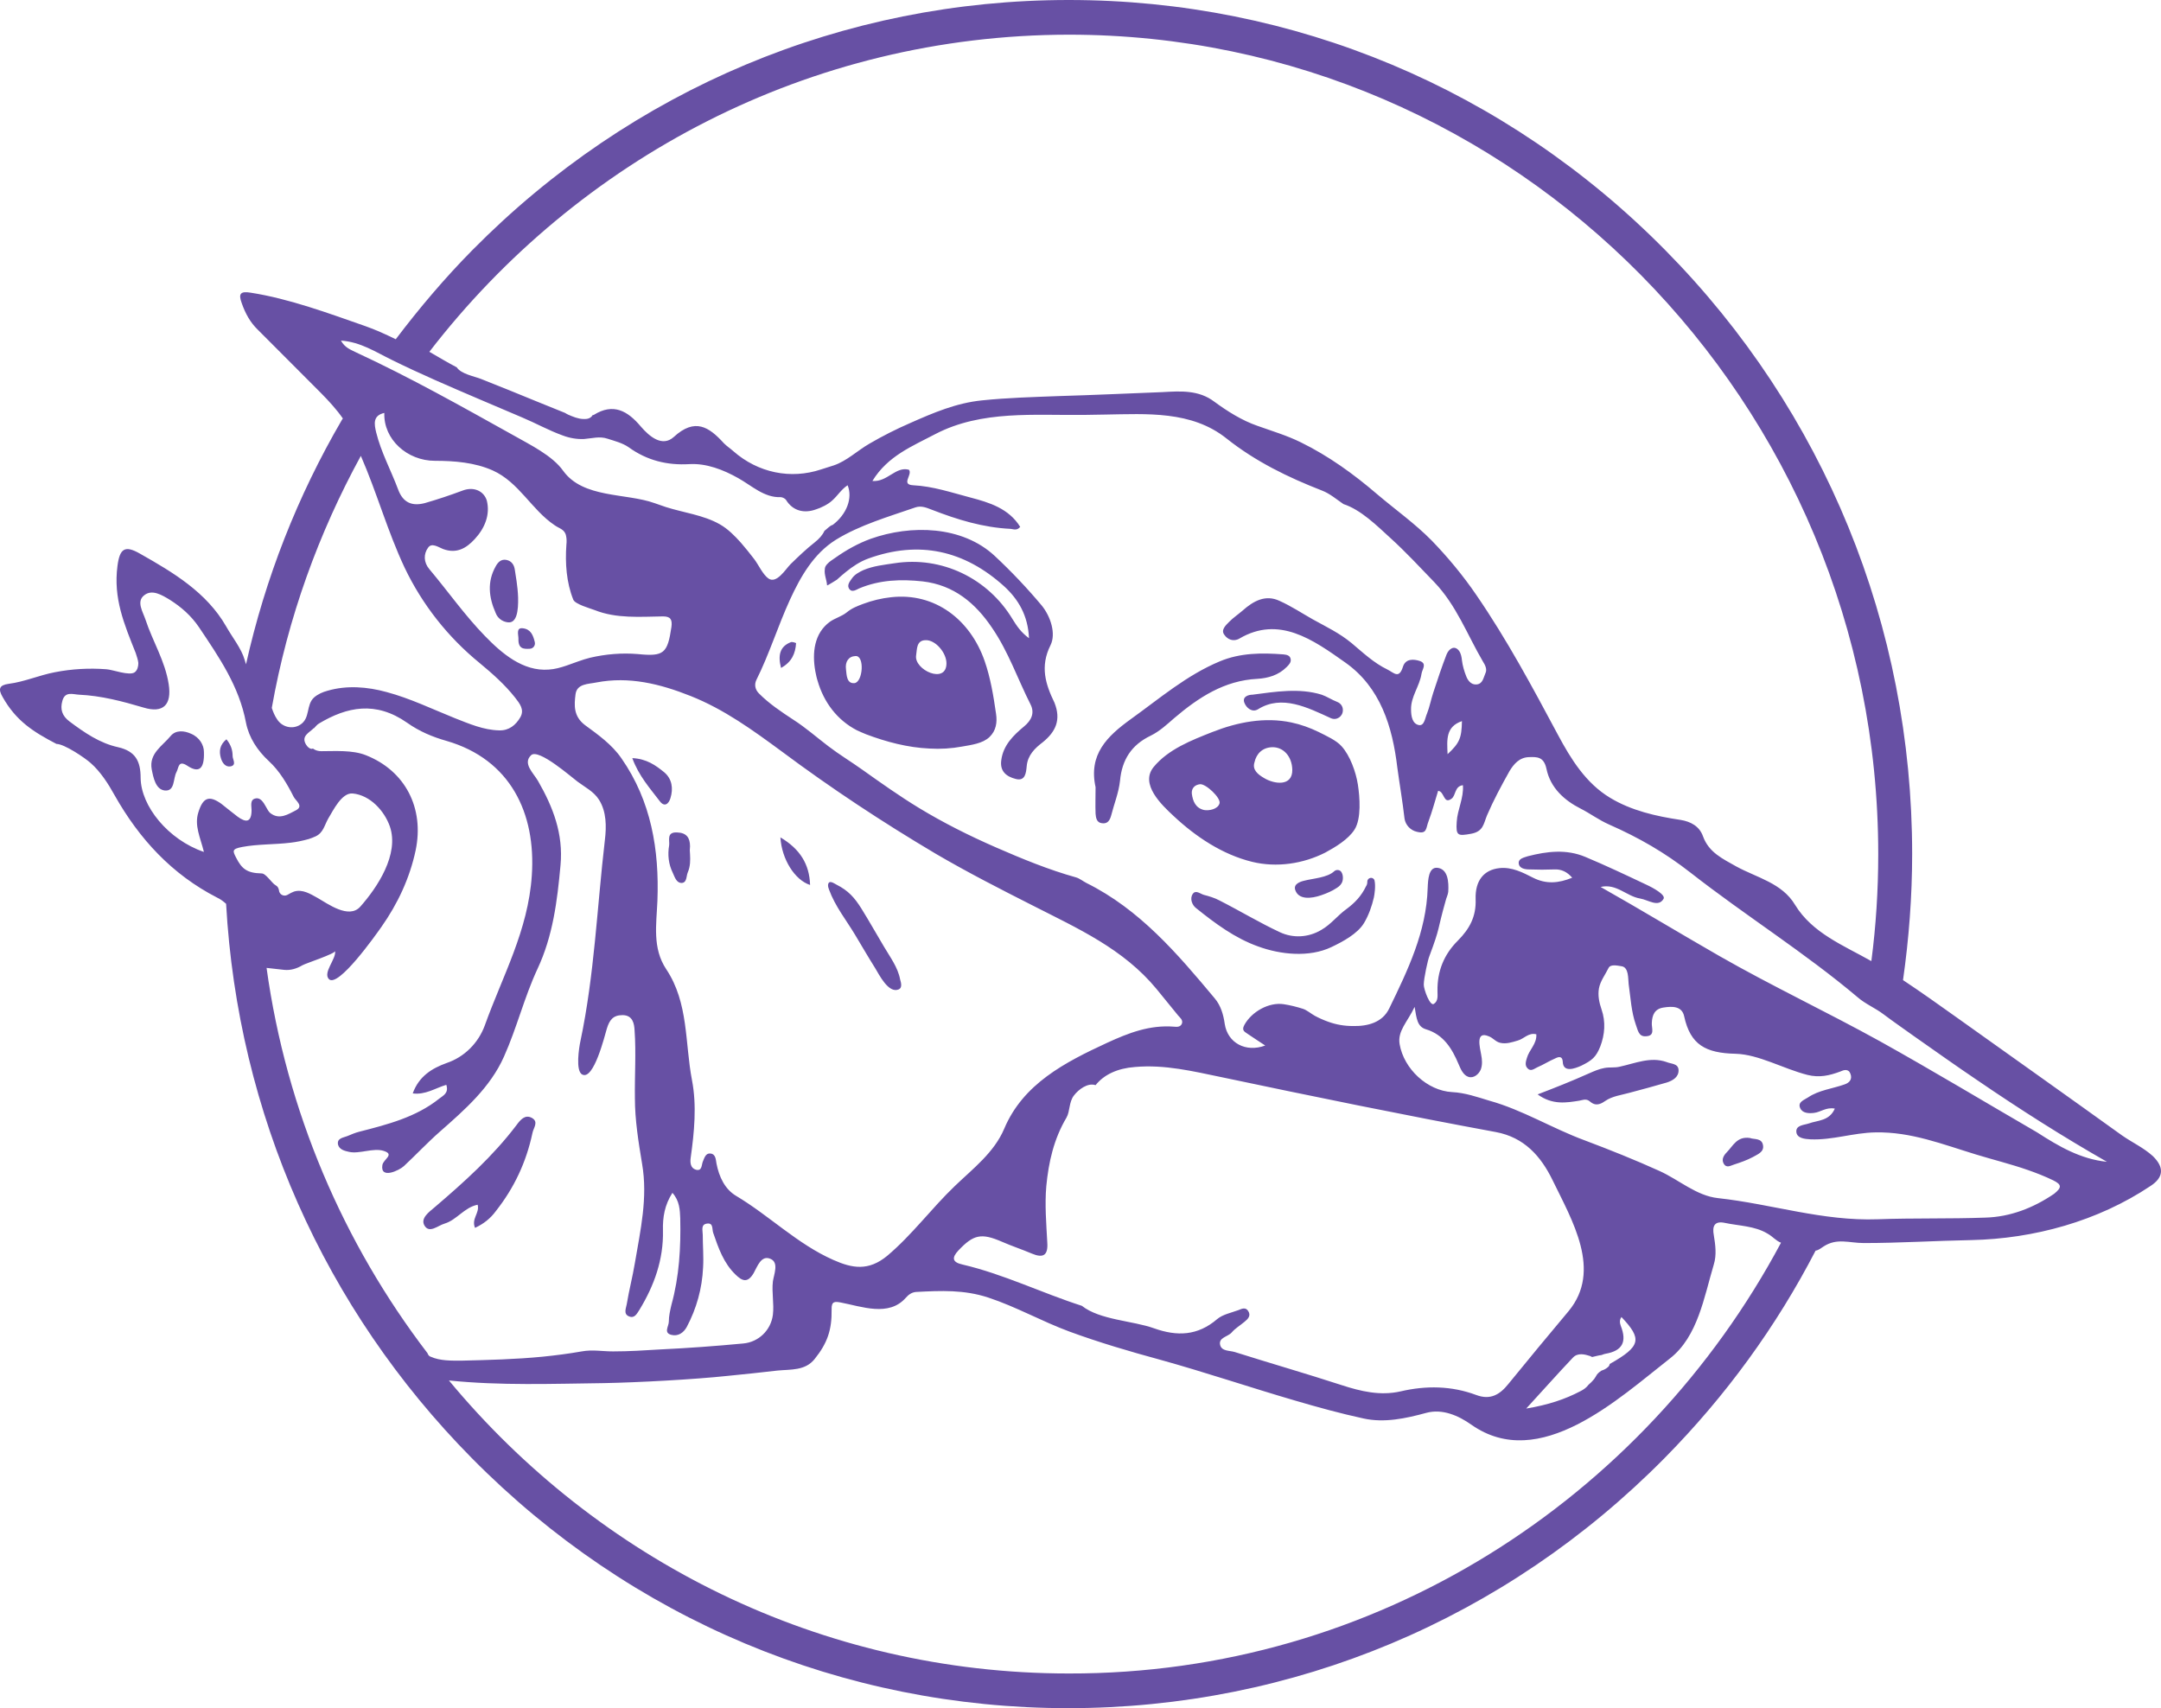 <svg width="105" height="83" viewBox="0 0 105 83" fill="none" xmlns="http://www.w3.org/2000/svg">
<path d="M81.559 51.989C81.575 52.326 81.29 52.503 80.989 52.599C80.386 52.776 79.784 52.936 79.181 53.097C78.785 53.209 78.341 53.257 77.993 53.498C77.834 53.611 77.644 53.707 77.454 53.643C77.359 53.611 77.279 53.546 77.2 53.482C77.041 53.386 76.899 53.45 76.74 53.482C76.122 53.578 75.44 53.707 74.711 53.177C75.551 52.856 76.36 52.535 77.184 52.166C77.438 52.054 77.691 51.941 77.961 51.893C78.215 51.845 78.452 51.893 78.706 51.829C79.451 51.668 80.196 51.331 80.973 51.604C81.195 51.7 81.543 51.668 81.559 51.989ZM66.436 42.84C66.436 42.92 66.421 43.001 66.373 43.065C66.151 43.531 65.834 43.867 65.422 44.172C64.994 44.477 64.677 44.911 64.201 45.184C63.583 45.553 62.838 45.601 62.188 45.296C61.19 44.831 60.238 44.253 59.255 43.755C59.018 43.627 58.748 43.547 58.495 43.482C58.32 43.434 58.098 43.225 57.956 43.434C57.797 43.659 57.924 43.98 58.114 44.124C59.034 44.863 60.001 45.585 61.126 45.986C62.22 46.388 63.615 46.532 64.693 46.018C65.232 45.762 65.961 45.376 66.278 44.847C66.5 44.477 66.658 44.028 66.754 43.611C66.785 43.466 66.849 43.049 66.785 42.776C66.722 42.583 66.436 42.632 66.436 42.84ZM60.841 41.877C59.398 41.524 58.098 40.657 57.02 39.646C56.45 39.116 55.372 38.105 56.053 37.27C56.767 36.404 57.892 35.97 58.907 35.569C60.127 35.088 61.443 34.831 62.743 35.104C63.203 35.2 63.647 35.361 64.075 35.569C64.423 35.746 64.93 35.97 65.184 36.259C65.596 36.709 65.882 37.511 65.977 38.121C66.072 38.731 66.151 39.775 65.818 40.304C65.517 40.786 64.867 41.171 64.392 41.428C63.314 41.974 62.03 42.166 60.841 41.877ZM61.411 37.8C61.903 38.105 62.806 38.234 62.791 37.399C62.775 36.757 62.362 36.291 61.808 36.307C61.348 36.324 61.047 36.612 60.952 37.046C60.841 37.399 61.11 37.624 61.411 37.8ZM58.304 38.105C58.051 38.137 57.892 38.298 57.908 38.555C57.956 38.94 58.098 39.261 58.495 39.357C58.732 39.405 59.176 39.325 59.255 39.036C59.335 38.779 58.59 38.073 58.304 38.105ZM48.397 34.686C48.46 35.104 48.397 35.505 48.08 35.81C47.747 36.131 47.192 36.195 46.748 36.275C46.225 36.372 45.686 36.404 45.163 36.372C44.101 36.324 43.071 36.051 42.088 35.681C41.929 35.617 41.787 35.553 41.644 35.489C40.677 34.991 40.027 34.124 39.726 33.081C39.678 32.937 39.647 32.776 39.615 32.616C39.456 31.733 39.551 30.77 40.328 30.208C40.582 30.032 40.899 29.951 41.137 29.759C41.39 29.55 41.644 29.454 41.945 29.341C42.373 29.181 42.833 29.069 43.293 29.02C45.433 28.779 47.145 30.112 47.842 32.118C48.127 32.937 48.27 33.803 48.397 34.686ZM41.565 31.877C41.232 31.893 41.057 32.15 41.105 32.519C41.137 32.808 41.137 33.226 41.517 33.194C41.929 33.145 42.024 31.845 41.565 31.877ZM45.987 32.23C45.987 31.717 45.448 31.075 44.957 31.107C44.513 31.123 44.561 31.572 44.513 31.845C44.402 32.551 45.987 33.274 45.987 32.23ZM104.497 57.623C101.929 59.341 98.822 60.191 95.778 60.256C94.035 60.288 92.307 60.4 90.563 60.4C89.85 60.4 89.263 60.143 88.613 60.561C88.487 60.641 88.36 60.753 88.217 60.769C86.315 64.445 83.858 67.832 80.878 70.849C73.142 78.682 62.838 83 51.9 83C40.962 83 30.659 78.682 22.923 70.849C15.742 63.578 11.557 54.092 10.986 43.916C10.859 43.803 10.717 43.691 10.542 43.611C8.355 42.487 6.77 40.77 5.565 38.635C5.264 38.089 4.883 37.495 4.408 37.078C4.122 36.821 3.124 36.147 2.743 36.147C1.602 35.553 0.778 35.023 0.128 33.868C-0.094 33.483 -0.047 33.29 0.429 33.226C1.19 33.129 1.903 32.808 2.664 32.664C3.488 32.503 4.328 32.455 5.169 32.519C5.47 32.535 6.294 32.856 6.548 32.664C6.675 32.568 6.722 32.391 6.722 32.215C6.706 32.054 6.643 31.893 6.595 31.733C6.025 30.304 5.501 29.069 5.708 27.495C5.819 26.645 6.072 26.484 6.801 26.902C8.418 27.817 10.035 28.779 10.986 30.433C11.272 30.946 11.731 31.508 11.89 32.07C11.906 32.134 11.937 32.215 11.953 32.279C12.889 28.089 14.458 24.093 16.614 20.401C16.63 20.369 16.645 20.353 16.661 20.337C16.36 19.903 15.995 19.502 15.583 19.085C14.569 18.057 13.538 17.046 12.524 16.019C12.159 15.666 11.921 15.232 11.747 14.735C11.573 14.269 11.684 14.141 12.175 14.221C14.046 14.51 15.995 15.232 17.739 15.842C18.246 16.019 18.738 16.244 19.229 16.484C20.371 14.976 21.607 13.515 22.954 12.151C30.69 4.318 40.994 0 51.932 0C62.87 0 73.174 4.318 80.909 12.151C88.645 19.984 92.909 30.417 92.909 41.492C92.909 43.563 92.751 45.617 92.465 47.623C93.337 48.201 94.193 48.811 95.049 49.421C97.728 51.331 100.423 53.241 103.102 55.167C103.609 55.521 104.148 55.761 104.608 56.179C105.163 56.724 105.131 57.206 104.497 57.623ZM20.862 17.094C21.306 17.351 21.734 17.608 22.194 17.849C22.4 18.17 23.034 18.282 23.367 18.411C23.826 18.587 24.27 18.78 24.73 18.956C25.634 19.326 26.537 19.695 27.456 20.064C27.552 20.128 27.663 20.176 27.789 20.224C28.027 20.321 28.265 20.385 28.518 20.353C28.63 20.337 28.741 20.273 28.788 20.176C28.804 20.176 28.836 20.16 28.851 20.16C29.802 19.566 30.5 19.968 31.134 20.722C31.562 21.22 32.18 21.733 32.735 21.235C33.766 20.288 34.447 20.738 35.176 21.541C35.319 21.685 35.493 21.797 35.636 21.926C36.825 22.969 38.41 23.306 39.9 22.808C40.106 22.744 40.297 22.68 40.503 22.616C41.137 22.407 41.66 21.894 42.246 21.557C42.88 21.187 43.546 20.85 44.212 20.561C45.369 20.048 46.463 19.582 47.715 19.454C48.952 19.326 50.204 19.293 51.456 19.245C53.137 19.197 54.801 19.117 56.481 19.053C57.353 19.004 58.241 18.94 59.002 19.518C59.636 19.984 60.349 20.433 61.094 20.69C61.808 20.947 62.521 21.155 63.203 21.492C64.55 22.151 65.771 23.033 66.912 24.012C67.8 24.767 68.735 25.425 69.559 26.259C70.352 27.078 71.097 27.977 71.731 28.908C73.221 31.075 74.458 33.386 75.694 35.697C76.328 36.885 77.057 38.057 78.23 38.763C79.261 39.389 80.466 39.662 81.654 39.839C82.146 39.919 82.574 40.144 82.748 40.641C83.034 41.428 83.715 41.733 84.365 42.102C85.364 42.648 86.584 42.904 87.218 43.964C88.059 45.344 89.58 45.938 90.912 46.693H90.928C91.15 44.991 91.261 43.258 91.261 41.508C91.261 19.55 73.617 1.685 51.932 1.685C39.298 1.701 28.075 7.737 20.862 17.094ZM17.311 17.127C19.943 18.346 22.447 19.759 24.983 21.171C25.744 21.605 26.838 22.134 27.361 22.873C28.328 24.221 30.405 23.948 31.8 24.446C31.974 24.51 32.164 24.574 32.355 24.638C33.211 24.911 34.178 25.024 34.97 25.473C35.367 25.698 35.7 26.035 36.001 26.372C36.223 26.629 36.444 26.902 36.651 27.174C36.857 27.447 37.063 27.913 37.332 28.105C37.728 28.394 38.172 27.656 38.41 27.415C38.791 27.046 39.171 26.677 39.583 26.356C39.805 26.179 39.964 26.003 40.059 25.794C40.186 25.698 40.297 25.569 40.439 25.505V25.521C41.153 24.991 41.438 24.189 41.184 23.579C40.867 23.788 40.709 24.077 40.439 24.317C40.233 24.51 39.9 24.671 39.647 24.751C39.076 24.959 38.521 24.831 38.188 24.285C38.141 24.221 38.014 24.157 37.935 24.157C37.126 24.189 36.524 23.595 35.858 23.226C35.145 22.825 34.32 22.504 33.496 22.552C32.418 22.616 31.435 22.375 30.548 21.733C30.246 21.524 29.866 21.428 29.517 21.316C29.137 21.187 28.772 21.3 28.376 21.332C28.027 21.348 27.663 21.284 27.33 21.155C26.664 20.915 26.03 20.561 25.38 20.288C24.682 19.984 23.969 19.695 23.271 19.39C21.845 18.78 20.418 18.17 19.023 17.48C18.262 17.11 17.517 16.613 16.566 16.549C16.756 16.902 17.058 16.998 17.311 17.127ZM78.024 65.777C77.929 65.793 77.866 65.825 77.818 65.841C77.66 65.858 77.517 65.906 77.359 65.938L77.263 65.89C77.01 65.809 76.661 65.713 76.423 65.97C75.694 66.74 74.996 67.527 74.156 68.442C75.219 68.265 76.043 67.992 76.804 67.591C76.962 67.511 77.089 67.414 77.184 67.286C77.279 67.206 77.359 67.126 77.454 67.013C77.501 66.949 77.549 66.869 77.596 66.788C77.66 66.708 77.739 66.644 77.818 66.596C77.929 66.564 78.024 66.516 78.119 66.435C78.183 66.387 78.199 66.339 78.215 66.275C79.752 65.408 79.784 65.055 78.785 63.995C78.674 64.14 78.706 64.3 78.754 64.429C79.055 65.199 78.833 65.633 78.024 65.777ZM75.44 57.35C74.87 56.179 74.061 55.264 72.682 55.007C68.244 54.188 63.773 53.273 59.367 52.343C57.971 52.054 56.592 51.717 55.15 51.845C54.294 51.909 53.644 52.214 53.232 52.728C52.851 52.599 52.407 52.936 52.185 53.225C51.932 53.546 51.995 53.996 51.821 54.301C51.203 55.344 50.949 56.468 50.838 57.639C50.759 58.538 50.838 59.453 50.886 60.368C50.933 61.01 50.68 61.139 50.141 60.914C49.649 60.705 49.158 60.545 48.682 60.336C47.684 59.903 47.303 59.983 46.574 60.753C46.241 61.106 46.257 61.331 46.764 61.443C48.761 61.909 50.616 62.824 52.566 63.45C53.438 64.14 55.039 64.172 56.069 64.541C57.195 64.943 58.193 64.91 59.145 64.092C59.414 63.867 59.826 63.787 60.175 63.658C60.334 63.594 60.524 63.498 60.651 63.707C60.793 63.931 60.635 64.092 60.476 64.22C60.27 64.397 60.016 64.541 59.842 64.75C59.652 64.959 59.192 64.991 59.287 65.36C59.367 65.665 59.747 65.617 60.001 65.697C61.728 66.243 63.456 66.74 65.184 67.302C66.119 67.607 67.07 67.832 68.053 67.607C69.29 67.318 70.526 67.334 71.731 67.784C72.413 68.04 72.872 67.767 73.284 67.254C74.251 66.066 75.234 64.878 76.217 63.707C77.85 61.732 76.391 59.309 75.44 57.35ZM57.242 49.341C56.894 48.908 56.545 48.49 56.196 48.057C54.579 46.099 52.376 45.12 50.172 43.996C48.587 43.193 47.018 42.391 45.48 41.492C42.88 39.951 40.376 38.298 37.966 36.5C36.571 35.473 35.176 34.462 33.559 33.82C32.069 33.226 30.563 32.856 28.978 33.161C28.598 33.242 28.027 33.21 27.964 33.739C27.9 34.253 27.853 34.799 28.423 35.232C29.058 35.697 29.739 36.179 30.199 36.853C31.641 38.924 32.038 41.299 31.943 43.771C31.895 44.911 31.689 46.066 32.371 47.094C33.464 48.731 33.274 50.673 33.623 52.487C33.861 53.723 33.734 55.007 33.559 56.259C33.528 56.484 33.544 56.757 33.813 56.837C34.114 56.917 34.083 56.612 34.146 56.452C34.225 56.259 34.289 56.018 34.526 56.05C34.78 56.082 34.78 56.355 34.812 56.532C34.939 57.19 35.224 57.784 35.763 58.105C37.38 59.068 38.743 60.448 40.487 61.219C41.422 61.636 42.199 61.764 43.102 61.026C44.323 59.999 45.258 58.715 46.4 57.623C47.287 56.773 48.302 56.002 48.793 54.846C49.713 52.663 51.742 51.62 53.787 50.673C54.833 50.192 55.863 49.79 57.052 49.887C57.195 49.903 57.369 49.903 57.432 49.726C57.48 49.55 57.337 49.453 57.242 49.341ZM23.066 26.195C22.653 26.645 22.178 26.918 21.528 26.677C21.29 26.581 20.973 26.356 20.799 26.613C20.577 26.918 20.577 27.319 20.862 27.656C21.766 28.731 22.574 29.887 23.557 30.898C24.381 31.749 25.412 32.632 26.664 32.535C26.949 32.519 27.235 32.439 27.52 32.343C27.9 32.215 28.281 32.054 28.677 31.958C29.438 31.781 30.215 31.717 30.991 31.781C32.26 31.91 32.434 31.749 32.624 30.465C32.672 30.096 32.577 29.951 32.212 29.951C31.102 29.967 29.945 30.064 28.899 29.646C28.693 29.566 27.932 29.357 27.853 29.133C27.52 28.298 27.456 27.367 27.52 26.468C27.536 26.324 27.536 26.179 27.504 26.035C27.441 25.714 27.171 25.682 26.949 25.521C25.824 24.767 25.221 23.434 23.937 22.857C23.066 22.471 22.083 22.391 21.131 22.391C19.784 22.391 18.627 21.348 18.674 20.064C18.104 20.192 18.183 20.61 18.278 21.011C18.516 21.974 18.991 22.841 19.34 23.772C19.578 24.43 20.022 24.606 20.64 24.446C21.258 24.269 21.877 24.061 22.479 23.836C23.034 23.627 23.509 23.868 23.652 24.317C23.826 25.008 23.557 25.666 23.066 26.195ZM13.206 34.397C13.269 34.59 13.348 34.783 13.459 34.943C13.697 35.328 14.204 35.457 14.585 35.216C15.092 34.895 14.854 34.253 15.266 33.884C15.457 33.723 15.678 33.627 15.916 33.563C16.852 33.29 17.85 33.37 18.785 33.627C19.927 33.932 21.02 34.462 22.099 34.895C22.796 35.168 23.494 35.473 24.254 35.489C24.73 35.505 25.063 35.232 25.285 34.847C25.491 34.478 25.253 34.189 25.031 33.9C24.524 33.258 23.922 32.728 23.303 32.215C21.766 30.962 20.513 29.373 19.657 27.576C18.833 25.826 18.31 23.932 17.533 22.151C15.488 25.89 13.982 30.015 13.206 34.397ZM11.541 39.678C11.953 39.983 12.223 39.967 12.223 39.357C12.223 39.165 12.128 38.843 12.429 38.795C12.667 38.747 12.809 39.004 12.92 39.197C12.984 39.309 13.047 39.437 13.126 39.502C13.57 39.855 13.998 39.566 14.379 39.373C14.775 39.165 14.363 38.908 14.268 38.715C13.951 38.089 13.586 37.463 13.063 36.982C12.508 36.468 12.096 35.842 11.953 35.12C11.62 33.338 10.637 31.925 9.671 30.481C9.29 29.919 8.815 29.502 8.26 29.149C7.863 28.908 7.388 28.619 7.007 28.924C6.611 29.229 6.944 29.727 7.071 30.112C7.42 31.171 8.022 32.118 8.196 33.242C8.355 34.253 7.927 34.67 6.976 34.381C5.945 34.076 4.915 33.803 3.837 33.755C3.536 33.739 3.155 33.579 3.029 34.06C2.918 34.462 3.013 34.783 3.377 35.056C4.106 35.601 4.852 36.115 5.739 36.307C6.579 36.5 6.833 36.982 6.833 37.8C6.849 39.165 8.165 40.802 9.908 41.396C9.734 40.689 9.433 40.112 9.639 39.469C9.861 38.747 10.162 38.635 10.748 39.052C11.034 39.277 11.287 39.486 11.541 39.678ZM13.396 43.017C13.491 43.065 13.538 43.161 13.554 43.258C13.57 43.466 13.792 43.579 13.966 43.482C14.093 43.402 14.204 43.354 14.284 43.322C14.696 43.193 15.076 43.434 15.425 43.627C15.932 43.916 16.947 44.67 17.501 44.06C18.342 43.113 19.404 41.508 18.944 40.16C18.674 39.389 17.977 38.635 17.137 38.555C16.598 38.507 16.186 39.389 15.948 39.775C15.758 40.112 15.71 40.465 15.33 40.641C15.219 40.689 15.108 40.738 14.997 40.77C14.711 40.85 14.41 40.914 14.125 40.946C13.348 41.042 12.524 41.01 11.763 41.155C11.256 41.251 11.303 41.347 11.478 41.685C11.747 42.214 12.001 42.423 12.698 42.439C12.92 42.423 13.206 42.92 13.396 43.017ZM20.925 65.922C21.385 66.13 21.94 66.114 22.431 66.114C23.747 66.082 25.047 66.05 26.363 65.922C26.997 65.858 27.631 65.777 28.265 65.665C28.788 65.569 29.264 65.665 29.787 65.665C30.548 65.665 31.308 65.617 32.085 65.569C33.433 65.504 34.764 65.408 36.112 65.28C36.857 65.215 37.459 64.638 37.554 63.883C37.618 63.337 37.491 62.808 37.554 62.262C37.602 61.925 37.855 61.347 37.443 61.171C36.983 60.962 36.793 61.556 36.619 61.861C36.318 62.374 36.048 62.23 35.747 61.941C35.16 61.379 34.907 60.641 34.653 59.903C34.59 59.726 34.669 59.421 34.368 59.453C34.035 59.485 34.146 59.79 34.146 59.999C34.146 60.529 34.194 61.058 34.162 61.588C34.114 62.615 33.845 63.578 33.369 64.477C33.211 64.766 32.941 64.943 32.624 64.862C32.228 64.766 32.497 64.445 32.497 64.22C32.497 63.947 32.561 63.675 32.624 63.402C33.005 62.021 33.084 60.625 33.052 59.196C33.036 58.795 33.02 58.346 32.672 57.96C32.291 58.554 32.196 59.148 32.212 59.79C32.244 61.203 31.784 62.471 31.071 63.642C30.944 63.835 30.833 64.076 30.563 63.963C30.278 63.851 30.421 63.562 30.453 63.37C30.563 62.695 30.738 62.037 30.849 61.363C31.118 59.774 31.483 58.201 31.198 56.548C31.023 55.489 30.849 54.429 30.849 53.354C30.833 52.262 30.912 51.155 30.833 50.063C30.817 49.758 30.754 49.325 30.246 49.325C29.787 49.325 29.612 49.566 29.485 49.983C29.375 50.352 28.851 52.487 28.297 52.214C27.948 52.054 28.138 50.882 28.201 50.593C28.883 47.367 29.01 44.076 29.39 40.818C29.47 40.16 29.47 39.437 29.105 38.86C28.851 38.458 28.423 38.25 28.059 37.977C27.773 37.768 26.172 36.356 25.808 36.693C25.38 37.094 25.919 37.559 26.141 37.945C26.87 39.213 27.377 40.513 27.235 42.038C27.076 43.771 26.87 45.473 26.109 47.094C25.475 48.458 25.11 49.951 24.492 51.331C23.826 52.84 22.574 53.931 21.369 54.991C20.767 55.521 20.212 56.114 19.626 56.66C19.404 56.869 18.468 57.318 18.579 56.612C18.627 56.323 19.198 56.098 18.643 55.922C18.136 55.761 17.47 56.082 16.962 55.97C16.741 55.922 16.487 55.858 16.424 55.617C16.36 55.296 16.693 55.28 16.883 55.2C17.073 55.119 17.264 55.039 17.454 54.991C18.833 54.638 20.212 54.285 21.338 53.386C21.544 53.225 21.813 53.113 21.686 52.712C21.147 52.872 20.672 53.209 20.054 53.129C20.355 52.294 20.989 51.909 21.702 51.652C22.558 51.363 23.24 50.689 23.557 49.822C24.413 47.431 25.665 45.216 25.84 42.535C26.046 39.502 24.793 36.901 21.702 36.002C21.02 35.81 20.371 35.537 19.784 35.12C18.246 34.044 16.852 34.349 15.504 35.152C15.393 35.216 15.33 35.312 15.25 35.393V35.377C15.028 35.601 14.616 35.762 14.87 36.179C14.933 36.291 15.092 36.436 15.203 36.372C15.33 36.468 15.472 36.5 15.615 36.5C16.265 36.5 17.121 36.436 17.771 36.693C19.689 37.447 20.624 39.261 20.196 41.315C19.911 42.664 19.324 43.916 18.532 45.039C18.262 45.425 16.424 48.025 15.98 47.575C15.678 47.254 16.344 46.596 16.281 46.211C16.297 46.339 14.822 46.821 14.696 46.901C14.426 47.062 14.125 47.158 13.808 47.126L12.952 47.03C13.919 54.012 16.693 60.416 20.767 65.745C20.814 65.874 20.878 65.906 20.925 65.922ZM86.537 60.384C86.283 60.288 86.156 60.095 85.871 59.935C85.253 59.566 84.492 59.566 83.81 59.421C83.287 59.309 83.192 59.598 83.271 60.015C83.35 60.496 83.414 60.978 83.271 61.443C82.796 63.032 82.495 64.943 81.147 66.002C78.642 67.96 74.806 71.556 71.493 69.228C70.859 68.779 70.082 68.442 69.306 68.65C68.307 68.923 67.261 69.148 66.246 68.923C65.137 68.683 64.027 68.377 62.933 68.056C60.73 67.414 58.558 66.676 56.355 66.066C54.88 65.665 53.406 65.231 51.964 64.702C50.616 64.204 49.38 63.498 48.017 63.048C46.843 62.663 45.734 62.712 44.513 62.776C44.291 62.792 44.133 62.92 44.006 63.065C43.182 63.996 41.866 63.482 40.851 63.289C40.582 63.241 40.392 63.209 40.407 63.626C40.423 64.621 40.201 65.264 39.583 66.034C39.123 66.612 38.426 66.532 37.776 66.596C36.968 66.692 36.175 66.772 35.367 66.853C33.718 67.029 31.007 67.174 29.343 67.206C26.838 67.238 24.318 67.334 21.813 67.077C29.026 75.777 39.853 81.315 51.932 81.315C66.849 81.347 79.879 72.856 86.537 60.384ZM99.757 57.35C99.361 57.158 98.949 56.997 98.537 56.853C97.712 56.564 96.856 56.355 96.016 56.098C94.383 55.601 92.862 54.991 91.134 55.023C90.04 55.039 89.041 55.408 87.963 55.36C87.694 55.344 87.314 55.312 87.282 55.007C87.25 54.67 87.646 54.67 87.884 54.59C88.328 54.429 88.883 54.477 89.152 53.867C88.724 53.787 88.455 54.044 88.138 54.076C87.884 54.108 87.583 54.092 87.472 53.851C87.329 53.546 87.662 53.45 87.853 53.322C88.376 52.968 89.025 52.904 89.612 52.696C89.866 52.615 90.008 52.439 89.913 52.182C89.818 51.909 89.58 51.989 89.406 52.07C88.883 52.262 88.407 52.375 87.821 52.23C86.632 51.925 85.459 51.235 84.333 51.203C82.875 51.171 82.13 50.77 81.829 49.373C81.718 48.876 81.242 48.892 80.83 48.956C80.402 49.02 80.275 49.309 80.259 49.71C80.243 49.951 80.434 50.336 79.974 50.352C79.609 50.384 79.578 50.031 79.483 49.79C79.261 49.164 79.229 48.474 79.134 47.816C79.102 47.559 79.15 46.998 78.785 46.949C78.563 46.917 78.246 46.837 78.151 47.046C77.993 47.367 77.755 47.672 77.691 48.025C77.628 48.378 77.707 48.731 77.818 49.052C78.024 49.646 77.977 50.272 77.755 50.85C77.549 51.363 77.359 51.524 76.835 51.781C76.518 51.925 75.948 52.134 75.932 51.588C75.916 51.299 75.726 51.347 75.567 51.428C75.266 51.556 74.996 51.733 74.695 51.861C74.553 51.925 74.378 52.086 74.22 51.909C74.077 51.765 74.141 51.572 74.188 51.411C74.299 51.01 74.68 50.721 74.648 50.256C74.267 50.16 74.045 50.481 73.744 50.561C73.475 50.641 73.189 50.737 72.904 50.673C72.666 50.625 72.555 50.432 72.333 50.352C71.683 50.079 71.905 50.882 71.969 51.251C72.016 51.492 72.032 51.733 71.953 51.957C71.858 52.198 71.604 52.407 71.351 52.326C71.097 52.246 70.97 51.941 70.875 51.717C70.558 50.962 70.146 50.272 69.29 50.015C68.862 49.887 68.83 49.501 68.735 48.924C68.386 49.662 67.895 50.095 68.006 50.737C68.212 51.941 69.353 53.001 70.558 53.065C71.192 53.097 71.779 53.306 72.365 53.482C73.982 53.931 75.424 54.83 76.994 55.408C78.23 55.874 79.435 56.355 80.64 56.901C81.591 57.334 82.431 58.105 83.477 58.217C86.109 58.506 88.55 59.341 91.245 59.244C92.973 59.18 94.716 59.228 96.46 59.164C97.665 59.132 98.79 58.699 99.805 58.008C100.185 57.703 100.185 57.559 99.757 57.35ZM102.373 56.452C100.233 55.232 98.14 53.899 96.096 52.503C95.049 51.797 94.035 51.075 93.004 50.352C92.513 49.999 92.022 49.662 91.53 49.293C91.134 48.988 90.627 48.779 90.262 48.458C87.694 46.291 84.793 44.477 82.146 42.407C80.894 41.428 79.641 40.706 78.183 40.063C77.675 39.839 77.279 39.534 76.804 39.293C76.011 38.892 75.329 38.282 75.139 37.351C75.012 36.773 74.695 36.773 74.283 36.789C73.823 36.805 73.554 37.126 73.348 37.463C72.952 38.169 72.571 38.876 72.254 39.614C72.08 40.031 72.08 40.401 71.477 40.513C70.843 40.625 70.732 40.625 70.78 39.935C70.812 39.341 71.129 38.779 71.081 38.153C70.669 38.202 70.748 38.651 70.526 38.811C70.13 39.1 70.193 38.458 69.876 38.426C69.718 38.94 69.591 39.421 69.417 39.887C69.274 40.24 69.353 40.545 68.846 40.417C68.545 40.352 68.291 40.096 68.244 39.775C68.148 38.94 68.006 38.121 67.895 37.303C67.657 35.296 67.071 33.402 65.374 32.198C63.789 31.075 62.141 29.903 60.222 31.027C59.921 31.203 59.636 31.059 59.493 30.85C59.303 30.609 59.557 30.385 59.731 30.208C59.921 30.015 60.159 29.855 60.365 29.678C60.904 29.197 61.491 28.876 62.172 29.197C62.743 29.454 63.25 29.791 63.789 30.096C64.455 30.465 65.073 30.754 65.676 31.251C66.23 31.717 66.754 32.215 67.419 32.535C67.736 32.696 67.974 33.001 68.164 32.407C68.291 31.99 68.688 32.022 68.989 32.118C69.353 32.247 69.1 32.519 69.068 32.744C68.973 33.354 68.545 33.852 68.561 34.478C68.561 34.799 68.624 35.168 68.941 35.232C69.211 35.28 69.242 34.879 69.337 34.67C69.464 34.349 69.528 33.996 69.639 33.659C69.845 33.033 70.051 32.407 70.288 31.797C70.4 31.524 70.669 31.332 70.891 31.621C70.986 31.749 71.018 31.925 71.034 32.086C71.065 32.343 71.144 32.616 71.24 32.856C71.319 33.065 71.477 33.274 71.731 33.258C72.048 33.242 72.08 32.921 72.175 32.712C72.27 32.519 72.159 32.311 72.048 32.134C71.287 30.834 70.764 29.405 69.686 28.282C68.989 27.56 68.291 26.805 67.546 26.131C66.896 25.537 66.119 24.767 65.279 24.494C64.946 24.269 64.614 23.98 64.233 23.836C62.584 23.194 60.999 22.423 59.588 21.3C57.892 19.951 55.721 20.112 53.691 20.144C53.359 20.144 53.041 20.16 52.709 20.16C50.267 20.192 47.699 19.919 45.448 21.091C44.323 21.685 43.134 22.151 42.389 23.37C43.118 23.434 43.514 22.648 44.164 22.825C44.355 23.065 43.752 23.547 44.37 23.579C45.337 23.627 46.225 23.932 47.145 24.173C48.064 24.414 49.015 24.703 49.57 25.601C49.411 25.794 49.253 25.714 49.11 25.698C47.763 25.634 46.511 25.248 45.274 24.767C45.02 24.671 44.767 24.558 44.481 24.654C43.182 25.104 41.787 25.505 40.614 26.227C39.536 26.902 38.902 28.009 38.379 29.149C37.792 30.433 37.38 31.781 36.746 33.049C36.651 33.258 36.682 33.498 36.873 33.691C37.364 34.189 37.966 34.59 38.553 34.975C39.155 35.361 39.678 35.826 40.249 36.259C40.772 36.661 41.359 37.014 41.898 37.399C42.801 38.041 43.705 38.683 44.656 39.261C45.845 39.983 47.097 40.609 48.381 41.171C49.633 41.717 50.949 42.262 52.281 42.632C52.455 42.68 52.629 42.824 52.788 42.904C55.372 44.188 57.195 46.323 59.018 48.506C59.319 48.859 59.446 49.309 59.509 49.758C59.652 50.673 60.524 51.155 61.475 50.802C61.19 50.609 60.904 50.432 60.651 50.256C60.508 50.144 60.302 50.095 60.46 49.806C60.809 49.164 61.649 48.683 62.378 48.795C62.695 48.843 63.012 48.924 63.314 49.02C63.504 49.084 63.71 49.261 63.884 49.357C64.09 49.469 64.312 49.566 64.534 49.646C64.93 49.79 65.327 49.855 65.739 49.855C66.436 49.871 67.166 49.694 67.499 49.004C68.402 47.142 69.306 45.28 69.369 43.145C69.385 42.744 69.417 42.134 69.829 42.166C70.352 42.214 70.4 42.84 70.368 43.338C70.352 43.482 70.273 43.627 70.241 43.771C69.813 45.28 70.003 44.991 69.448 46.468C69.385 46.612 69.179 47.527 69.179 47.848C69.179 48.073 69.48 48.908 69.67 48.779C69.892 48.635 69.845 48.378 69.845 48.153C69.829 47.19 70.162 46.371 70.843 45.697C71.398 45.136 71.731 44.542 71.699 43.691C71.668 42.776 72.112 42.262 72.856 42.182C73.459 42.118 73.982 42.391 74.489 42.648C75.123 42.969 75.726 42.92 76.391 42.648C76.138 42.359 75.868 42.23 75.52 42.246C75.123 42.262 74.727 42.262 74.315 42.246C74.093 42.246 73.808 42.198 73.792 41.941C73.776 41.717 74.045 41.669 74.236 41.604C75.171 41.364 76.106 41.251 77.026 41.636C78.024 42.054 79.007 42.519 79.99 42.985C80.339 43.145 80.941 43.482 80.83 43.675C80.576 44.108 80.085 43.723 79.689 43.659C79.023 43.547 78.547 42.92 77.771 43.097C79.705 44.188 81.607 45.344 83.541 46.452C86.093 47.912 88.756 49.164 91.34 50.593C93.908 52.022 96.46 53.562 98.981 55.023C100.027 55.697 101.089 56.323 102.373 56.452ZM70.336 36.645C70.923 36.099 71.018 35.858 71.034 35.039C70.241 35.312 70.304 35.938 70.336 36.645ZM51.044 31.348C51.314 30.802 51.06 29.967 50.616 29.422C49.903 28.571 49.142 27.768 48.334 27.014C46.748 25.537 44.26 25.489 42.31 26.179C41.691 26.404 41.121 26.725 40.598 27.094C40.471 27.191 40.312 27.271 40.201 27.399C40.122 27.479 40.075 27.56 40.075 27.672C40.043 27.929 40.17 28.186 40.186 28.442C40.186 28.475 40.629 28.186 40.661 28.17C40.804 28.041 40.947 27.913 41.089 27.8C41.422 27.528 41.787 27.287 42.183 27.142C44.656 26.244 46.859 26.741 48.793 28.491C49.475 29.117 49.95 29.903 49.998 31.011C49.602 30.722 49.396 30.401 49.205 30.096C48.001 28.089 45.75 27.014 43.467 27.367C42.944 27.447 42.437 27.495 41.945 27.704C41.739 27.8 41.533 27.913 41.406 28.089C41.295 28.25 41.121 28.442 41.279 28.635C41.406 28.796 41.612 28.651 41.755 28.587C42.754 28.17 43.784 28.137 44.83 28.25C46.352 28.426 47.398 29.309 48.207 30.513C48.999 31.669 49.443 32.985 50.077 34.237C50.283 34.654 50.109 35.007 49.76 35.296C49.237 35.73 48.746 36.211 48.651 36.934C48.571 37.479 48.904 37.736 49.348 37.848C49.824 37.977 49.855 37.543 49.887 37.222C49.935 36.693 50.283 36.356 50.664 36.067C51.298 35.553 51.567 34.975 51.234 34.141C50.806 33.258 50.521 32.391 51.044 31.348ZM60.46 34.141C60.555 34.397 60.841 34.638 61.126 34.462C62.283 33.739 63.536 34.381 64.661 34.895C64.946 35.023 65.248 34.815 65.248 34.51V34.494C65.248 34.317 65.137 34.173 64.978 34.108C64.725 34.012 64.455 33.836 64.217 33.755C63.123 33.418 61.966 33.611 60.857 33.755C60.682 33.755 60.349 33.836 60.46 34.141ZM65.041 42.279C64.962 42.262 64.899 42.279 64.835 42.327C64.502 42.648 63.805 42.68 63.377 42.792C63.171 42.84 62.838 42.953 62.933 43.242C63.092 43.723 63.694 43.675 64.201 43.498C64.487 43.402 64.756 43.274 64.899 43.177C65.01 43.113 65.121 43.033 65.184 42.92C65.295 42.76 65.279 42.327 65.041 42.279ZM57.052 34.895C58.241 33.884 59.493 33.065 61.094 32.985C61.617 32.953 62.125 32.808 62.521 32.407C62.632 32.295 62.743 32.182 62.711 32.022C62.679 31.845 62.521 31.813 62.362 31.797C61.316 31.717 60.27 31.717 59.271 32.134C57.654 32.808 56.355 33.932 54.944 34.943C53.787 35.778 52.883 36.661 53.232 38.25C53.232 38.683 53.216 39.116 53.232 39.534C53.248 39.726 53.279 39.967 53.533 39.999C53.818 40.047 53.929 39.855 53.993 39.614C54.135 39.052 54.357 38.523 54.421 37.929C54.516 36.917 54.975 36.195 55.911 35.746C56.339 35.537 56.703 35.2 57.052 34.895ZM38.426 31.203C37.887 31.412 37.792 31.845 37.95 32.455C38.474 32.166 38.648 31.749 38.68 31.251C38.696 31.251 38.505 31.171 38.426 31.203ZM42.944 45.986C42.579 45.376 42.23 44.75 41.85 44.14C41.517 43.611 41.216 43.274 40.645 42.985C40.519 42.92 40.265 42.728 40.233 43.001C40.233 43.081 40.249 43.145 40.281 43.225C40.582 44.044 41.105 44.686 41.549 45.425C41.866 45.954 42.183 46.5 42.516 47.03C42.706 47.335 43.166 48.298 43.673 48.073C43.847 47.993 43.784 47.752 43.736 47.591C43.626 46.998 43.245 46.5 42.944 45.986ZM33.528 41.123C33.528 40.706 33.353 40.465 32.91 40.449C32.371 40.416 32.545 40.834 32.513 41.075C32.434 41.524 32.481 41.99 32.688 42.407C32.783 42.615 32.862 42.888 33.1 42.904C33.385 42.904 33.337 42.583 33.417 42.391C33.544 42.102 33.544 41.797 33.528 41.508C33.512 41.38 33.512 41.251 33.528 41.123ZM32.276 37.527C31.863 37.19 31.419 36.869 30.722 36.837C31.039 37.704 31.578 38.298 32.053 38.924C32.291 39.245 32.497 39.052 32.577 38.779C32.719 38.314 32.656 37.848 32.276 37.527ZM37.919 40.689C37.982 41.749 38.616 42.76 39.361 43.001C39.33 41.99 38.87 41.251 37.919 40.689ZM23.081 59.662C23.494 59.469 23.826 59.212 24.096 58.843C24.983 57.72 25.57 56.468 25.871 55.055C25.919 54.798 26.188 54.509 25.84 54.317C25.507 54.14 25.285 54.413 25.095 54.67C23.953 56.179 22.558 57.431 21.131 58.651C20.846 58.891 20.418 59.196 20.624 59.549C20.862 59.951 21.274 59.549 21.607 59.453C22.194 59.276 22.558 58.667 23.208 58.538C23.319 58.94 22.891 59.212 23.081 59.662ZM85.031 55.296C84.397 55.2 84.207 55.681 83.905 55.986C83.763 56.13 83.636 56.323 83.747 56.532C83.889 56.789 84.096 56.628 84.27 56.58C84.571 56.484 84.888 56.371 85.158 56.227C85.38 56.098 85.713 55.986 85.665 55.665C85.617 55.28 85.221 55.376 85.031 55.296ZM24.682 30.24C25.11 30.288 25.19 29.678 25.174 29.036C25.158 28.491 25.047 27.913 25.015 27.688C24.983 27.447 24.857 27.255 24.603 27.206C24.349 27.158 24.191 27.319 24.08 27.528C23.668 28.266 23.747 29.02 24.08 29.775C24.175 30.032 24.397 30.208 24.682 30.24ZM25.729 31.524C25.903 31.524 26.03 31.364 25.982 31.187C25.903 30.866 25.792 30.577 25.412 30.529C25.063 30.481 25.19 30.834 25.19 31.027C25.174 31.524 25.427 31.54 25.729 31.524ZM9.274 35.649C8.957 35.505 8.545 35.457 8.291 35.762C7.895 36.243 7.229 36.612 7.372 37.383C7.451 37.784 7.562 38.362 8.006 38.41C8.513 38.458 8.402 37.832 8.577 37.511C8.688 37.303 8.656 36.917 9.1 37.206C9.655 37.575 9.94 37.383 9.908 36.532C9.908 36.211 9.702 35.826 9.274 35.649ZM11.002 35.922C10.669 36.195 10.637 36.516 10.733 36.837C10.796 37.062 10.954 37.287 11.208 37.238C11.509 37.174 11.303 36.901 11.303 36.741C11.303 36.452 11.224 36.195 11.002 35.922Z" fill="#6750A4"/>
</svg>
